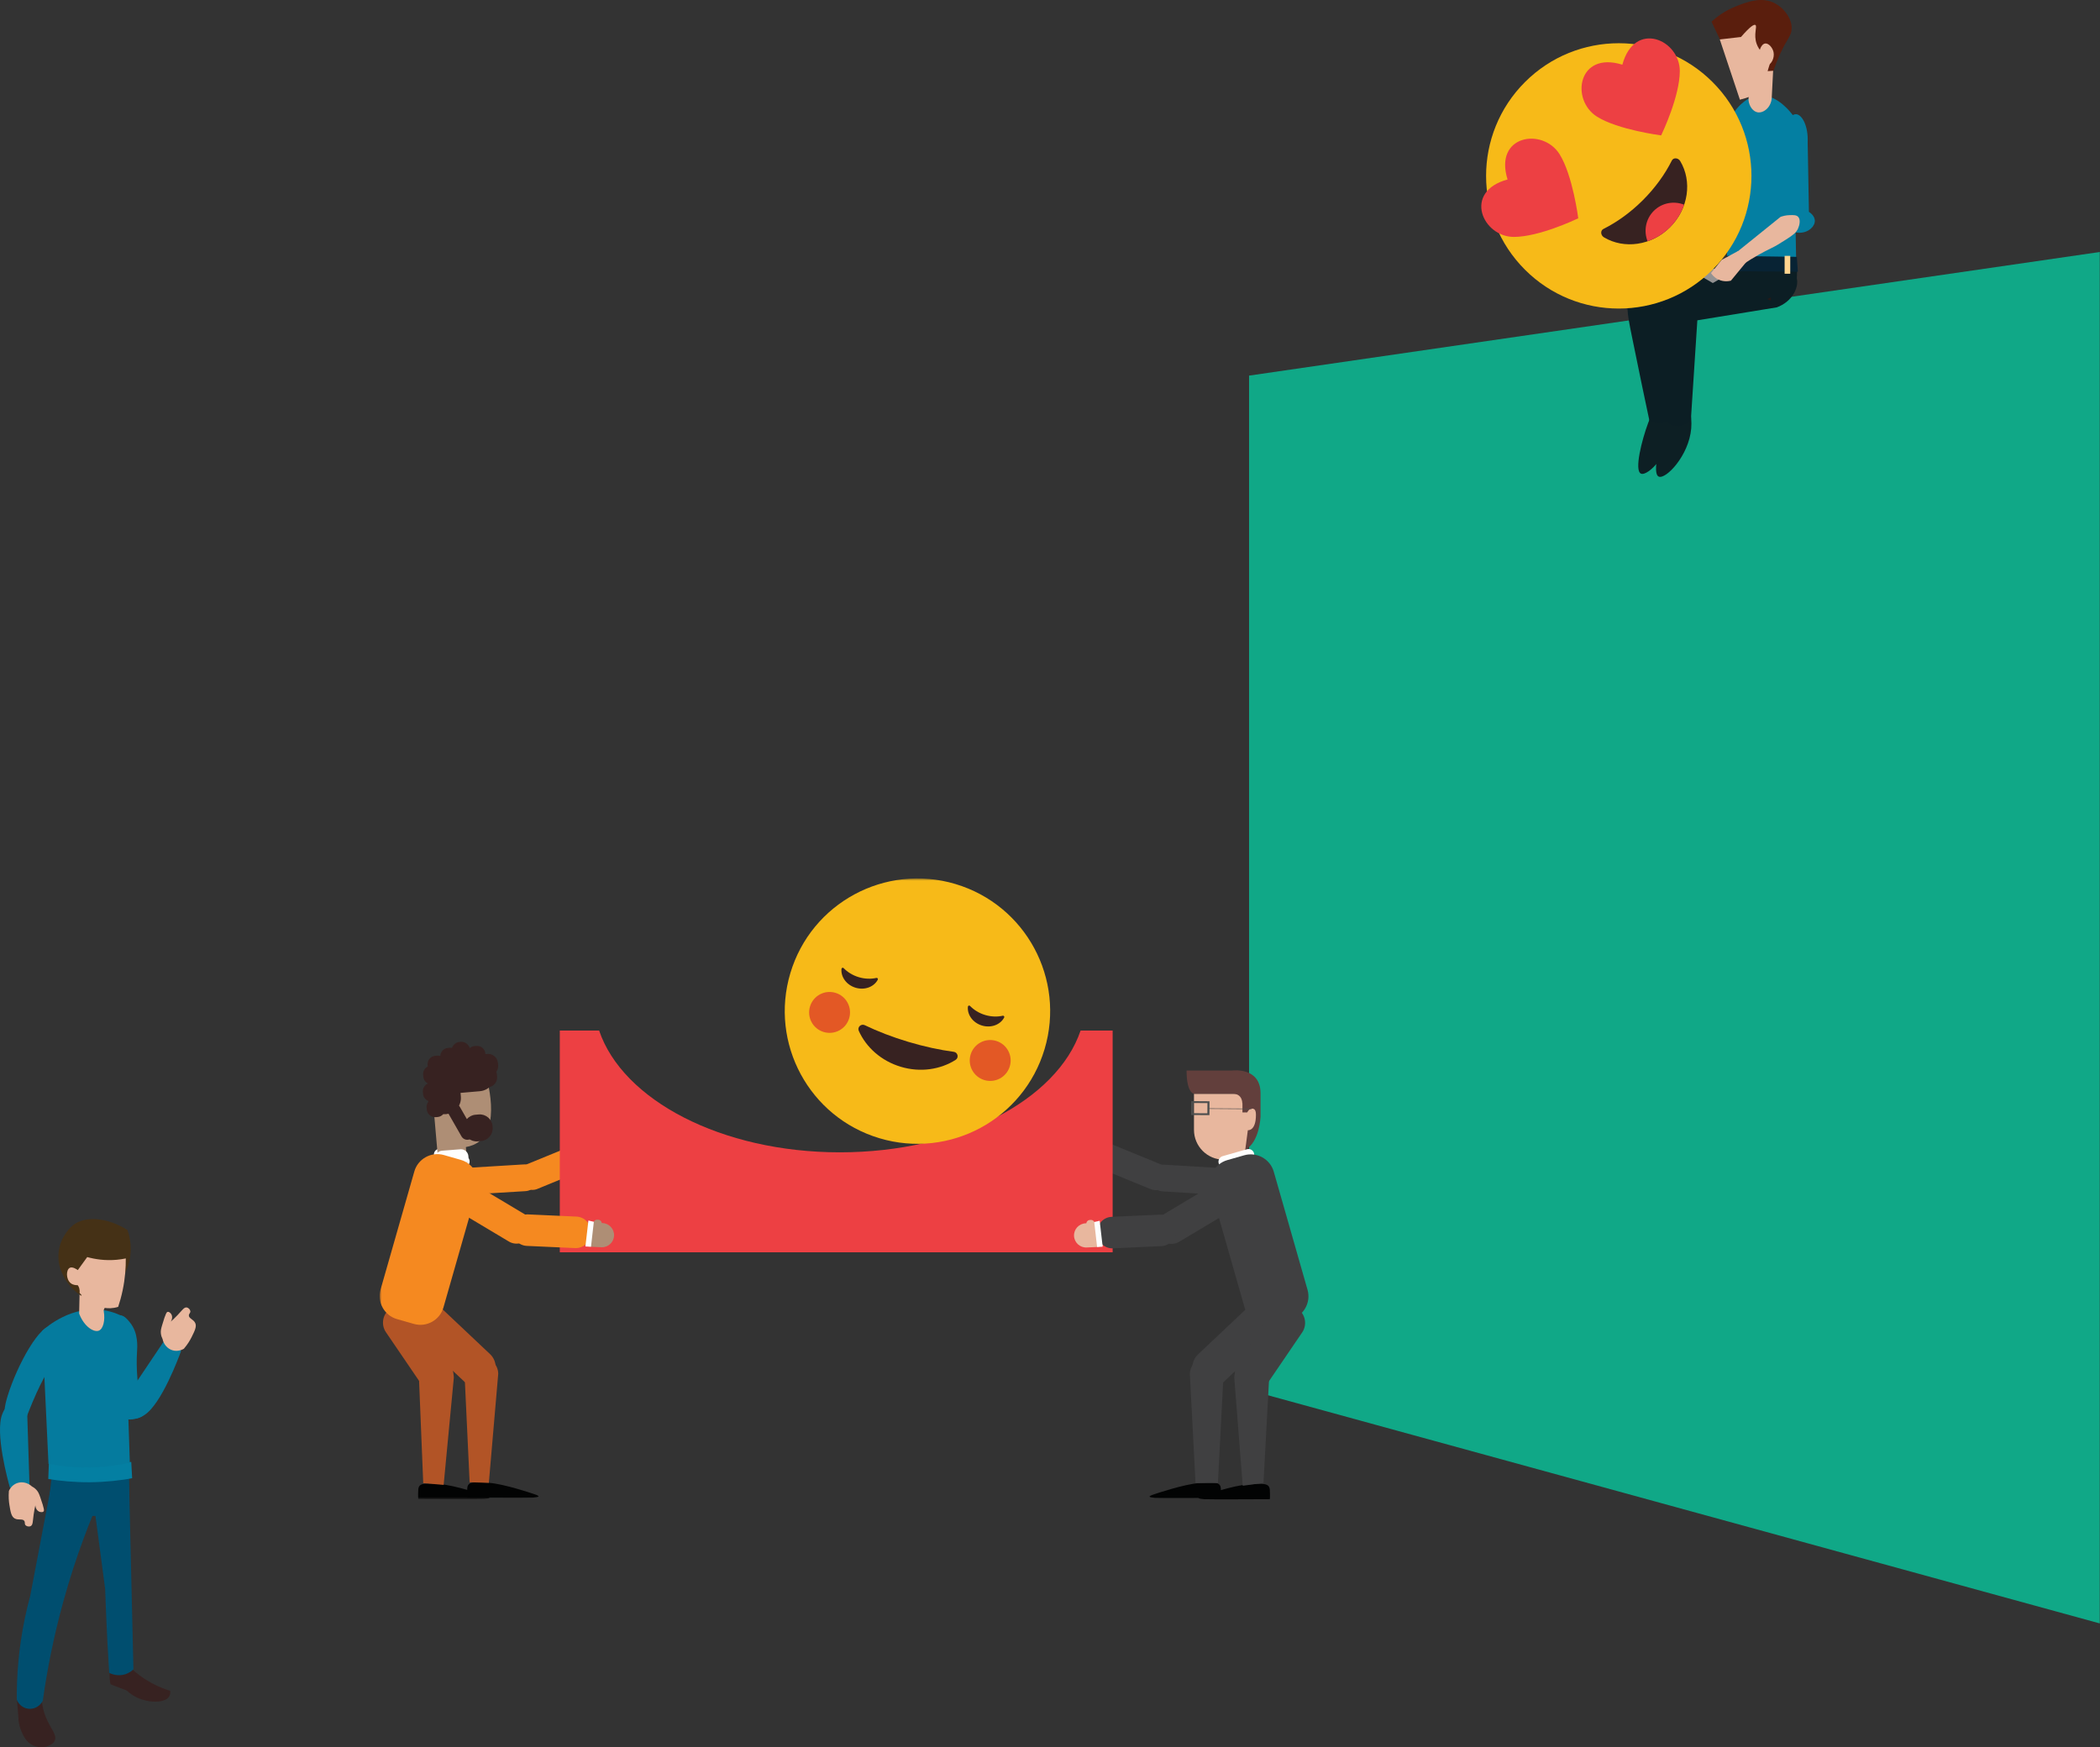 <?xml version="1.0" encoding="UTF-8" standalone="no"?>
<svg width="685px" height="570px" viewBox="0 0 685 570" version="1.1" xmlns="http://www.w3.org/2000/svg" xmlns:xlink="http://www.w3.org/1999/xlink">
    <rect x="0" y="0" width="685" height="570" fill="#333333" stroke="none"/>
    <!-- Generator: Sketch 46.2 (44496) - http://www.bohemiancoding.com/sketch -->
    <title>social</title>
    <desc>Created with Sketch.</desc>
    <defs>
        <polygon id="path-1" points="0.836 203.299 303.804 203.299 303.804 0.744 0.836 0.744"></polygon>
    </defs>
    <g id="Sample-UI" stroke="none" stroke-width="1" fill="none" fill-rule="evenodd">
        <g id="home" transform="translate(-688, -2694)">
            <g id="social" transform="translate(688, 2694)">
                <g id="men" transform="translate(407, 0)">
                    <polygon id="Fill-1" fill="#10A887" points="0.436 122.535 0.436 453.484 277.922 529.605 277.922 82.208"></polygon>
                    <polygon id="Fill-108" fill="#BCE5F6" points="153.925 9.963 154.428 10.251 153.925 10.54"></polygon>
                    <path d="M149.667,65.486 C148.089,67.452 147.767,70.12 148.844,72.302 C150.268,75.19 153.386,75.694 153.662,75.734 C156.575,76.19 158.906,74.56 159.183,72.74 C159.425,71.148 158.035,69.796 157.835,69.607 C159.169,62.156 160.503,54.705 161.837,47.254 C162.65,42.716 161.976,38.432 159.933,37.551 C159.009,37.153 158.006,37.573 157.741,37.684 C154.628,38.989 154.167,44.146 153.422,49.022 C152.795,53.127 151.705,58.733 149.667,65.486" id="Fill-109" fill="#047FA2"></path>
                    <path d="M130.62,137.962 C128.585,143.415 125.998,153.48 128.257,154.505 C130.518,155.531 138.115,147.709 138.859,138.783 C139.217,134.482 138.038,129.282 136.222,129.034 C134.063,128.739 131.535,135.511 130.62,137.962" id="Fill-110" fill="#0D1F24"></path>
                    <path d="M132.896,134.724 C132.396,135.909 130.39,140.659 131.495,141.376 C132.419,141.975 135.656,139.845 136.572,136.825 C137.37,134.195 136.357,131.064 135.347,130.96 C134.521,130.875 133.702,132.815 132.896,134.724" id="Fill-111" fill="#0D1F24"></path>
                    <path d="M136.421,138.934 C134.386,144.387 131.799,154.452 134.058,155.477 C136.32,156.503 143.916,148.681 144.66,139.755 C145.018,135.455 143.839,130.254 142.023,130.006 C139.864,129.711 137.336,136.483 136.421,138.934" id="Fill-112" fill="#0D1F24"></path>
                    <path d="M138.697,135.696 C138.197,136.88 136.191,141.632 137.297,142.348 C138.22,142.947 141.457,140.817 142.373,137.797 C143.171,135.167 142.158,132.036 141.148,131.932 C140.322,131.847 139.503,133.786 138.697,135.696" id="Fill-113" fill="#0D1F24"></path>
                    <path d="M139.036,135.835 C137.668,124.029 136.3,112.223 134.933,100.417 C144.583,99.433 154.233,98.45 163.883,97.467 C169.63,95.373 171.617,89.804 170.098,87.014 C168.815,84.655 164.545,83.394 160.21,85.036 C155.455,85.828 149.37,86.941 142.327,88.485 C129.88,91.214 126.957,92.547 125.214,95.234 C123.089,98.51 123.774,102.17 125.214,109.271 C127.702,121.539 129.718,131.115 131.045,137.347 C131.61,137.629 133.009,138.233 134.825,138.022 C137.212,137.743 138.66,136.249 139.036,135.835" id="Fill-114" fill="#0C1E24"></path>
                    <path d="M156.431,92.472 L179.02,92.472 C178.699,74.289 178.375,56.103 178.054,37.919 C177.941,37.754 177.481,37.1 176.739,36.254 C176.153,35.587 175.389,34.8 174.481,34.045 C172.405,32.312 169.574,30.751 166.383,31.149 C165.832,31.217 163.542,31.557 160.931,33.971 C160.497,34.369 160.053,34.826 159.609,35.351 C159.175,35.862 158.78,36.384 158.427,36.922 C154.134,43.391 155.181,52.034 155.874,67.337 C156.133,73.022 156.434,81.678 156.431,92.472 Z" id="Fill-115" fill="#047FA2"></path>
                    <path d="M163.346,32.666 C163.564,34.726 164.826,36.356 166.264,36.635 C168.2,37.01 170.844,35.012 170.934,31.732 C171.09,28.697 171.245,25.662 171.401,22.627 C168.854,22.275 166.308,21.924 163.761,21.573 C163.623,25.271 163.484,28.968 163.346,32.666" id="Fill-116" fill="#E8B79E"></path>
                    <path d="M137.211,96.252 C139.333,93.839 141.972,93.168 151.076,91.324 C152.626,91.01 154.141,90.707 155.624,90.414 L156.378,84.515 L179.237,87.146 L179.112,90.848 C179.787,93.797 177.663,98.412 172.554,100.273 C163.922,101.68 155.289,103.088 146.657,104.495 C145.956,115.281 145.255,126.067 144.554,136.853 C144.279,137.212 143.232,138.493 141.355,138.89 C139.039,139.379 137.277,138.139 136.995,137.933 C135.483,126.579 134.873,117.108 134.619,110.074 C134.376,103.341 134.477,99.361 137.211,96.252" id="Fill-117" fill="#0C1E24"></path>
                    <path d="M155.905,88.436 C163.752,88.507 171.598,88.579 179.445,88.651 C179.337,87.031 179.229,85.412 179.121,83.793 C171.49,83.684 163.86,83.576 156.229,83.469 C156.121,85.124 156.013,86.779 155.905,88.436" id="Fill-118" fill="#082334"></path>
                    <polygon id="Fill-119" fill="#FED590" points="175.126 89.299 176.962 89.299 176.962 83.468 175.126 83.468"></polygon>
                    <path d="M171.492,23.083 C167.408,23.347 163.325,23.612 159.241,23.876 C156.587,18.274 153.933,12.673 151.28,7.072 C152.839,5.638 155.469,3.558 159.202,2.083 C162.746,0.682 167.727,-1.294 172.157,1.173 C174.979,2.745 177.563,6.089 177.421,9.423 C177.324,11.707 176.008,12.533 173.736,17.411 C172.631,19.783 171.915,21.794 171.492,23.083" id="Fill-120" fill="#5A1E0D"></path>
                    <path d="M168.947,27.193 C168.377,28.942 166.478,31.055 160.54,32.526 C158.353,25.973 156.166,19.42 153.98,12.867 C156.284,12.6 158.588,12.334 160.893,12.067 C164.028,8.456 165.165,7.897 165.59,8.153 C166.305,8.583 164.876,11.228 166.021,14.359 C166.421,15.45 167.005,16.25 167.435,16.755 C169.343,17.027 170.248,17.649 170.59,18.397 C171.035,19.369 170.408,20.291 169.781,22.513 C169.02,25.206 169.339,25.99 168.947,27.193" id="Fill-121" fill="#E8B79E"></path>
                    <path d="M171.516,17.009 C171.906,18.873 170.784,21.149 169.44,21.247 C168.402,21.323 167.444,20.084 167.08,19.102 C166.339,17.107 167.387,14.386 168.769,14.191 C169.887,14.033 171.206,15.527 171.516,17.009" id="Fill-122" fill="#E8B79E"></path>
                    <path d="M174.242,66.654 C173.075,68.888 173.275,71.57 174.755,73.501 C176.712,76.058 179.868,75.948 180.147,75.933 C183.094,75.817 185.064,73.766 184.982,71.927 C184.911,70.317 183.286,69.261 183.053,69.114 C182.917,61.545 182.782,53.977 182.648,46.41 C182.875,41.004 180.78,37.386 178.899,37.26 C177.305,37.154 175.439,39.528 174.345,42.681 C174.31,50.672 174.276,58.663 174.242,66.654" id="Fill-123" fill="#047FA2"></path>
                    <polygon id="Fill-124" fill="#241918" points="170.634 97.01 170.634 98.102 169.435 97.556"></polygon>
                    <polygon id="Fill-125" fill="#939292" points="145.343 88.668 151.701 92.339 155.94 89.892 149.582 86.221"></polygon>
                    <polygon id="Fill-126" fill="#241918" points="120.243 68.172 119.238 68.646 120.177 68.955"></polygon>
                    <path d="M161.089,86.549 C165.196,83.794 168.448,82.071 170.712,80.99 C172.321,80.222 173.437,79.512 175.669,78.091 C177.991,76.613 178.922,75.842 179.495,74.584 C179.976,73.531 180.434,71.637 179.522,70.713 C178.939,70.124 178.015,70.148 176.773,70.181 C175.487,70.215 174.454,70.511 173.785,70.756 C168.779,74.793 163.772,78.83 158.766,82.866 C159.54,84.094 160.315,85.321 161.089,86.549" id="Fill-127" fill="#E8B79E"></path>
                    <path d="M151.104,89.087 C151.424,89.571 152.14,90.507 153.408,91.14 C155.301,92.085 157.101,91.692 157.607,91.563 C159.257,89.557 160.908,87.552 162.558,85.546 C161.691,84.325 160.824,83.104 159.957,81.883 C158.173,82.846 156.389,83.81 154.606,84.773 C153.439,86.211 152.271,87.649 151.104,89.087" id="Fill-128" fill="#E8B79E"></path>
                    <path d="M144.177,89.451 C146.757,85.232 148.992,82.308 150.597,80.38 C151.738,79.01 152.455,77.898 153.889,75.674 C155.381,73.361 155.904,72.272 155.9,70.89 C155.896,69.732 155.521,67.82 154.306,67.362 C153.531,67.07 152.701,67.478 151.586,68.027 C150.433,68.595 149.618,69.295 149.112,69.798 C146.251,75.557 143.389,81.317 140.527,87.076 C141.744,87.868 142.96,88.659 144.177,89.451" id="Fill-129" fill="#E8B79E"></path>
                    <path d="M151.629,26.779 C168.53,43.68 168.53,71.081 151.628,87.983 C134.726,104.884 107.326,104.884 90.425,87.983 C73.523,71.081 73.523,43.681 90.424,26.779 C107.326,9.878 134.727,9.877 151.629,26.779" id="Fill-131" fill="#F7BA18"></path>
                    <path d="M122.196,21.107 C107.689,16.583 105.201,32.566 113.93,38.06 C120.794,42.371 134.856,44.168 134.856,44.168 C135.429,42.973 140.891,31.344 140.937,23.238 C140.994,12.925 126.177,6.438 122.196,21.107" id="Fill-132" fill="#ED4043"></path>
                    <path d="M84.752,58.551 C80.23,44.042 96.212,41.554 101.705,50.285 C106.018,57.147 107.813,71.21 107.813,71.21 C106.619,71.783 94.99,77.246 86.884,77.29 C76.571,77.348 70.084,62.53 84.752,58.551" id="Fill-133" fill="#ED4043"></path>
                    <path d="M116.001,74.703 C114.983,75.215 115.093,76.765 116.201,77.428 C122.743,81.339 131.701,80.172 137.76,74.114 C143.82,68.053 144.986,59.096 141.075,52.556 C140.411,51.446 138.861,51.337 138.349,52.356 C136.103,56.83 132.935,61.252 128.917,65.271 C124.9,69.289 120.477,72.456 116.001,74.703" id="Fill-134" fill="#372221"></path>
                    <path d="M132.445,68.799 C129.78,71.464 129.111,75.376 130.422,78.704 C133.075,77.796 135.604,76.269 137.759,74.113 C139.917,71.955 141.443,69.428 142.35,66.777 C139.022,65.465 135.112,66.132 132.445,68.799" id="Fill-135" fill="#ED4043"></path>
                </g>
                <g id="couple-team" transform="translate(123, 285)">
                    <g id="Group-142" transform="translate(0, 0.825)">
                        <path d="M287.247,80.806 C287.247,86.183 281.577,92.495 276.2,92.495 C270.823,92.495 266.465,88.137 266.465,82.76 L266.465,71.002 L287.35,71.002 L287.247,80.806 Z" id="Fill-35" fill="#E8B79E"></path>
                        <path d="M288.179,70.864 L288.179,78.476 C288.179,78.476 287.851,86.83 283.19,89.264 L284.036,82.877 C284.036,82.877 286.677,83.24 286.677,77.854 C286.677,75.887 285.893,75.835 285.279,75.835 C284.451,75.835 283.829,77.078 283.829,77.078 L282.276,77.078 L282.276,74.074 L282.281,74.053 L282.224,74.074 C282.224,74.074 282.328,70.993 279.143,70.993 L266.465,70.993 C266.465,70.993 264.048,70.864 264.048,63.407 L278.962,63.407 C278.962,63.407 288.179,62.164 288.179,70.864" id="Fill-37" fill="#623F3C"></path>
                        <path d="M18.599,90.3 L18.599,90.3 C18.883,89.306 19.93,88.724 20.924,89.009 L28.826,91.268 C29.82,91.552 30.401,92.598 30.117,93.593 C29.833,94.587 28.786,95.168 27.792,94.884 L19.89,92.625 C18.896,92.341 18.315,91.294 18.599,90.3" id="Fill-39" fill="#FEFEFE"></path>
                        <path d="M31.781,55.438 L32.371,55.387 C33.871,55.256 35.205,56.376 35.335,57.876 L35.35,58.045 L35.93,57.994 C37.695,57.841 39.265,59.159 39.419,60.924 L39.486,61.693 C39.554,62.476 39.32,63.212 38.898,63.812 C38.991,64.067 39.063,64.333 39.088,64.616 L39.155,65.384 C39.308,67.149 37.99,68.719 36.225,68.873 L35.53,68.933 C33.765,69.087 32.196,67.769 32.042,66.003 L31.975,65.235 C31.907,64.452 32.14,63.716 32.562,63.116 C32.47,62.86 32.397,62.595 32.373,62.312 L32.306,61.544 C30.809,61.671 29.479,60.552 29.348,59.055 L29.292,58.402 C29.161,56.902 30.281,55.569 31.781,55.438" id="Fill-41" fill="#372221"></path>
                        <path d="M35.054,63.5 C35.054,63.5 40.757,80.226 33.512,86.383 C32.212,87.487 30.611,88.088 28.962,88.379 L29.401,93.424 L20.058,94.237 L19.48,87.604 L18.725,78.93 L17.504,64.899 L35.054,63.5 Z" id="Fill-43" fill="#AE8E75"></path>
                        <path d="M29.8,91.561 L29.782,91.33 C29.679,90.001 28.507,88.997 27.178,89.101 L21.203,89.564 C19.873,89.667 18.87,90.839 18.973,92.169 L18.991,92.4 C19.094,93.729 20.266,94.732 21.595,94.629 L27.571,94.165 C28.9,94.062 29.903,92.89 29.8,91.561" id="Fill-45" fill="#FEFEFE"></path>
                        <path d="M22.66,71.103 L33.542,70.156 C36.557,69.893 38.809,67.212 38.547,64.196 L38.501,63.672 C38.239,60.657 35.557,58.405 32.542,58.667 L21.66,59.614 C18.645,59.877 16.392,62.559 16.655,65.574 L16.701,66.098 C16.963,69.113 19.645,71.365 22.66,71.103" id="Fill-47" fill="#372221"></path>
                        <path d="M30.499,85.719 L30.499,85.719 C31.531,85.127 31.892,83.799 31.301,82.766 L26.994,75.251 C26.403,74.218 25.074,73.857 24.042,74.449 C23.009,75.041 22.649,76.369 23.24,77.402 L27.546,84.917 C28.138,85.95 29.467,86.311 30.499,85.719" id="Fill-49" fill="#372221"></path>
                        <path d="M32.813,86.518 L33.913,86.422 C36.192,86.224 37.894,84.197 37.696,81.918 L37.661,81.522 C37.463,79.243 35.436,77.541 33.157,77.74 L32.057,77.835 C29.778,78.034 28.076,80.06 28.275,82.339 L28.309,82.736 C28.508,85.014 30.534,86.716 32.813,86.518" id="Fill-51" fill="#372221"></path>
                        <path d="M27.461,60.176 L27.737,60.152 C29.323,60.014 30.508,58.603 30.37,57.017 L30.34,56.678 C30.202,55.092 28.791,53.908 27.205,54.046 L26.929,54.07 C25.343,54.208 24.158,55.618 24.296,57.205 L24.326,57.543 C24.464,59.129 25.875,60.314 27.461,60.176" id="Fill-53" fill="#372221"></path>
                        <path d="M16.622,67.644 C15.785,67.236 15.17,66.42 15.083,65.43 L15.027,64.777 C14.927,63.634 15.556,62.591 16.524,62.1 L16.478,61.574 C16.348,60.074 17.468,58.741 18.968,58.61 L19.558,58.559 C19.927,58.527 20.285,58.572 20.618,58.678 C20.661,57.315 21.712,56.156 23.103,56.035 L23.693,55.984 C25.193,55.853 26.527,56.974 26.657,58.473 L26.714,59.126 C26.844,60.626 25.724,61.96 24.224,62.09 L23.634,62.142 C23.266,62.174 22.908,62.129 22.574,62.023 C22.542,63.036 21.957,63.933 21.081,64.377 L21.112,64.724 C21.146,64.721 21.178,64.713 21.212,64.71 L21.397,64.694 C24.293,64.442 26.868,66.605 27.12,69.501 L27.33,71.911 C27.582,74.807 25.419,77.382 22.523,77.634 L22.339,77.65 C22.079,77.673 21.823,77.669 21.57,77.655 C21.121,78.162 20.489,78.511 19.764,78.574 L19.174,78.625 C17.675,78.756 16.341,77.636 16.21,76.136 L16.153,75.483 C16.091,74.766 16.32,74.091 16.734,73.563 C16.717,73.486 16.697,73.409 16.683,73.33 C15.77,72.95 15.086,72.099 14.994,71.05 L14.937,70.397 C14.832,69.184 15.551,68.091 16.622,67.644" id="Fill-55" fill="#372221"></path>
                        <path d="M23.887,99.874 L23.887,99.874 C23.741,97.477 25.584,95.396 27.981,95.25 L47.871,94.041 C50.269,93.895 52.349,95.738 52.495,98.135 L52.495,98.135 C52.641,100.533 50.798,102.614 48.401,102.759 L28.511,103.968 C26.114,104.114 24.033,102.272 23.887,99.874" id="Fill-57" fill="#F58920"></path>
                        <path d="M46.592,99.648 L46.592,99.648 C45.681,97.425 46.755,94.862 48.977,93.951 L67.416,86.397 C69.639,85.486 72.203,86.56 73.113,88.782 C74.024,91.005 72.95,93.568 70.728,94.479 L52.289,102.033 C50.066,102.944 47.503,101.871 46.592,99.648" id="Fill-59" fill="#F58920"></path>
                        <path d="M280.753,99.953 L280.753,99.953 C280.899,97.555 279.056,95.475 276.659,95.329 L256.769,94.12 C254.371,93.974 252.291,95.817 252.145,98.214 C251.999,100.612 253.842,102.693 256.239,102.838 L276.129,104.047 C278.527,104.193 280.607,102.35 280.753,99.953" id="Fill-61" fill="#404041"></path>
                        <path d="M258.049,99.728 L258.049,99.728 C258.96,97.504 257.886,94.942 255.664,94.031 L237.225,86.477 C235.002,85.566 232.438,86.638 231.528,88.862 C230.617,91.085 231.691,93.647 233.913,94.558 L252.352,102.112 C254.575,103.023 257.138,101.951 258.049,99.728" id="Fill-63" fill="#404041"></path>
                        <path d="M232.955,92.784 L232.148,92.892 C230.095,93.166 228.191,91.71 227.917,89.657 L227.869,89.3 C227.596,87.247 229.051,85.343 231.104,85.069 L231.911,84.961 C233.964,84.687 235.868,86.143 236.142,88.196 L236.19,88.553 C236.464,90.606 235.008,92.51 232.955,92.784" id="Fill-65" fill="#FBBC81"></path>
                        <path d="M232.178,86.492 L231.86,86.534 C231.2,86.622 230.595,86.159 230.507,85.5 C230.419,84.84 230.882,84.235 231.541,84.147 L231.859,84.104 C232.519,84.016 233.125,84.479 233.213,85.139 C233.301,85.798 232.837,86.404 232.178,86.492" id="Fill-67" fill="#FBBC81"></path>
                        <path d="M253.764,201.551 C253.764,201.551 263.335,198.3 268.182,197.996 C273.03,197.693 275.093,197.488 275.22,199.774 C275.347,202.059 275.22,202.821 275.22,202.821 C275.22,202.821 254.75,202.924 253.764,202.821 C251.796,202.614 250.981,202.443 253.764,201.551" id="Fill-69" fill="#020303"></path>
                        <path d="M286.042,90.379 L286.042,90.379 C285.758,89.384 284.711,88.803 283.717,89.088 L275.815,91.347 C274.821,91.631 274.24,92.677 274.524,93.672 C274.808,94.666 275.855,95.247 276.849,94.963 L284.751,92.704 C285.745,92.42 286.326,91.373 286.042,90.379" id="Fill-71" fill="#FEFEFE"></path>
                        <path d="M266.966,197.989 L265.123,162.448 C265.123,159.478 267.553,157.048 270.524,157.048 L270.714,157.048 C273.683,157.048 276.113,159.478 276.113,162.448 L274.272,197.989" id="Fill-73" fill="#404041"></path>
                        <path d="M269.748,201.984 C269.748,201.984 279.318,198.733 284.166,198.429 C289.014,198.126 291.077,197.921 291.204,200.207 C291.33,202.492 291.204,203.254 291.204,203.254 C291.204,203.254 270.733,203.357 269.748,203.254 C267.779,203.047 266.964,202.876 269.748,201.984" id="Fill-75" fill="#020303"></path>
                        <path d="M282.369,198.867 L279.606,163.704 C279.606,160.63 282.122,158.115 285.196,158.115 L285.392,158.115 C288.466,158.115 290.981,160.63 290.981,163.704 L289.139,197.946" id="Fill-77" fill="#404041"></path>
                        <path d="M267.934,164.706 L267.549,164.298 C265.336,161.954 265.443,158.224 267.788,156.011 L287.788,137.129 C290.132,134.916 293.861,135.023 296.075,137.367 L296.46,137.775 C298.674,140.12 298.566,143.849 296.222,146.063 L276.221,164.944 C273.877,167.158 270.147,167.051 267.934,164.706" id="Fill-79" fill="#404041"></path>
                        <path d="M282.688,166.983 L282.249,166.685 C279.726,164.965 279.068,161.495 280.787,158.972 L292.142,142.305 C293.861,139.782 297.331,139.125 299.854,140.844 L300.293,141.143 C302.816,142.862 303.474,146.333 301.755,148.856 L290.4,165.522 C288.682,168.044 285.211,168.702 282.688,166.983" id="Fill-81" fill="#404041"></path>
                        <path d="M298.151,144.577 L292.637,146.153 C288.514,147.332 284.176,144.923 282.997,140.799 L271.984,102.275 C270.806,98.152 273.215,93.814 277.338,92.635 L282.852,91.059 C286.975,89.88 291.313,92.289 292.492,96.413 L303.505,134.937 C304.684,139.06 302.274,143.398 298.151,144.577" id="Fill-83" fill="#404041"></path>
                        <path d="M270.854,74.035 L266.238,74.004 L266.216,77.331 L270.832,77.362 L270.854,74.035 Z M265.57,73.4 L271.53,73.44 L271.5,77.966 L265.54,77.927 L265.57,73.4 Z" id="Fill-85" fill="#4D4E4E"></path>
                        <polygon id="Fill-87" fill="#4D4E4E" points="271.041 75.912 285.278 76.007 285.279 75.836 271.042 75.741"></polygon>
                        <mask id="mask-2" fill="white">
                            <use xlink:href="#path-1"></use>
                        </mask>
                        <g id="Clip-90"></g>
                        <path d="M72.435,50.377 L59.598,50.377 L59.598,122.714 L239.935,122.714 L239.935,50.377 L229.475,50.377 C221.811,73.064 189.568,90.094 150.955,90.094 C112.343,90.094 80.099,73.064 72.435,50.377 Z" id="Combined-Shape" fill="#ED4043" mask="url(#mask-2)"></path>
                        <path d="M234.861,120.983 L231.457,121.137 C229.289,121.236 227.435,119.542 227.336,117.374 C227.238,115.206 228.931,113.352 231.1,113.253 L234.504,113.099 C236.672,113.001 238.526,114.694 238.624,116.862 C238.723,119.03 237.029,120.885 234.861,120.983" id="Fill-91" fill="#E8B79E" mask="url(#mask-2)"></path>
                        <path d="M232.929,114.557 L232.608,114.572 C231.944,114.602 231.381,114.087 231.351,113.423 C231.32,112.758 231.835,112.195 232.499,112.165 L232.82,112.151 C233.484,112.12 234.048,112.635 234.078,113.299 C234.108,113.964 233.594,114.527 232.929,114.557" id="Fill-92" fill="#E8B79E" mask="url(#mask-2)"></path>
                        <path d="M254.922,117.578 L254.68,117.175 C253.297,114.858 254.06,111.83 256.377,110.446 L281.627,95.358 C283.945,93.973 286.973,94.736 288.358,97.053 L288.599,97.456 C289.983,99.773 289.219,102.801 286.902,104.185 L261.651,119.273 C259.334,120.658 256.305,119.895 254.922,117.578" id="Fill-93" fill="#404041" mask="url(#mask-2)"></path>
                        <path d="M234.933,116.735 L234.912,116.266 C234.79,113.57 236.895,111.264 239.592,111.142 L255.337,110.428 C258.033,110.306 260.339,112.412 260.461,115.108 L260.482,115.577 C260.605,118.273 258.499,120.579 255.803,120.701 L240.057,121.415 C237.361,121.537 235.055,119.431 234.933,116.735" id="Fill-94" fill="#404041" mask="url(#mask-2)"></path>
                        <polygon id="Fill-95" fill="#FEFEFE" mask="url(#mask-2)" points="236.684 120.881 234.861 120.983 233.934 112.834 235.706 112.426"></polygon>
                        <path d="M50.877,201.472 C50.877,201.472 41.306,198.221 36.459,197.917 C31.611,197.614 29.548,197.409 29.421,199.695 C29.294,201.98 29.421,202.742 29.421,202.742 C29.421,202.742 49.891,202.845 50.877,202.742 C52.845,202.535 53.66,202.364 50.877,201.472" id="Fill-96" fill="#020303" mask="url(#mask-2)"></path>
                        <path d="M36.458,197.917 L39.516,162.369 C39.516,159.399 37.086,156.969 34.116,156.969 L33.927,156.969 C30.957,156.969 28.526,159.399 28.526,162.369 L30.189,197.734" id="Fill-97" fill="#B25426" mask="url(#mask-2)"></path>
                        <path d="M34.893,201.905 C34.893,201.905 25.322,198.654 20.475,198.35 C15.627,198.047 13.564,197.842 13.437,200.128 C13.31,202.413 13.437,203.175 13.437,203.175 C13.437,203.175 33.907,203.278 34.893,203.175 C36.861,202.968 37.676,202.797 34.893,201.905" id="Fill-98" fill="#020303" mask="url(#mask-2)"></path>
                        <path d="M21.715,198.583 L25.034,163.625 C25.034,160.551 22.519,158.036 19.445,158.036 L19.249,158.036 C16.175,158.036 13.66,160.551 13.66,163.625 L15.055,198.026" id="Fill-99" fill="#B25426" mask="url(#mask-2)"></path>
                        <path d="M36.706,164.627 L37.091,164.219 C39.305,161.875 39.197,158.145 36.853,155.932 L16.852,137.05 C14.508,134.836 10.778,134.944 8.565,137.288 L8.18,137.696 C5.967,140.041 6.074,143.77 8.419,145.984 L28.419,164.865 C30.763,167.079 34.492,166.972 36.706,164.627" id="Fill-100" fill="#B25426" mask="url(#mask-2)"></path>
                        <path d="M21.953,166.904 L22.392,166.605 C24.915,164.886 25.572,161.416 23.854,158.893 L12.499,142.226 C10.78,139.703 7.309,139.045 4.787,140.764 L4.348,141.063 C1.825,142.782 1.167,146.252 2.886,148.775 L14.24,165.442 C15.959,167.965 19.43,168.623 21.953,166.904" id="Fill-101" fill="#B25426" mask="url(#mask-2)"></path>
                        <path d="M6.489,144.498 L12.004,146.074 C16.127,147.253 20.465,144.844 21.643,140.721 L32.657,102.196 C33.836,98.073 31.425,93.735 27.302,92.556 L21.788,90.98 C17.666,89.801 13.328,92.21 12.149,96.334 L1.135,134.858 C-0.043,138.981 2.366,143.319 6.489,144.498" id="Fill-102" fill="#F58920" mask="url(#mask-2)"></path>
                        <path d="M69.78,120.904 L73.184,121.058 C75.352,121.157 77.206,119.463 77.305,117.295 C77.403,115.127 75.71,113.272 73.541,113.174 L70.137,113.02 C67.969,112.922 66.115,114.615 66.017,116.783 L66.017,116.783 C65.918,118.951 67.612,120.806 69.78,120.904" id="Fill-103" fill="#AE8E75" mask="url(#mask-2)"></path>
                        <path d="M71.711,114.478 L72.032,114.493 C72.696,114.523 73.259,114.008 73.289,113.344 C73.32,112.679 72.805,112.116 72.141,112.086 L71.82,112.072 C71.156,112.041 70.592,112.556 70.562,113.22 C70.532,113.885 71.046,114.448 71.711,114.478" id="Fill-104" fill="#AE8E75" mask="url(#mask-2)"></path>
                        <path d="M49.719,117.499 L49.96,117.096 C51.344,114.779 50.581,111.751 48.264,110.367 L23.013,95.279 C20.696,93.894 17.667,94.657 16.283,96.974 L16.042,97.377 C14.658,99.694 15.421,102.722 17.738,104.107 L42.99,119.195 C45.307,120.579 48.335,119.816 49.719,117.499" id="Fill-105" fill="#F58920" mask="url(#mask-2)"></path>
                        <path d="M69.707,116.656 L69.728,116.186 C69.85,113.49 67.746,111.184 65.049,111.062 L49.303,110.349 C46.608,110.227 44.301,112.332 44.179,115.028 L44.158,115.498 C44.035,118.194 46.142,120.499 48.837,120.621 L64.584,121.335 C67.279,121.457 69.585,119.352 69.707,116.656" id="Fill-106" fill="#F58920" mask="url(#mask-2)"></path>
                        <polygon id="Fill-107" fill="#FEFEFE" mask="url(#mask-2)" points="67.956 120.802 69.779 120.904 70.706 112.755 68.933 112.347"></polygon>
                        <path d="M163.86,85.495 C140.96,78.642 127.953,54.526 134.806,31.627 C141.658,8.728 165.775,-4.281 188.675,2.572 C211.574,9.424 224.581,33.542 217.728,56.442 C210.875,79.341 186.759,92.347 163.86,85.495 Z" id="Fill-136" fill="#F7BA18" mask="url(#mask-2)"></path>
                        <path d="M159.087,48.62 C157.888,48.037 156.58,49.254 157.127,50.471 C159.531,55.826 164.416,60.27 170.835,62.191 C177.25,64.11 183.776,63.082 188.724,59.926 C189.849,59.21 189.429,57.476 188.106,57.304 C183.539,56.697 178.492,55.615 173.27,54.053 C168.047,52.49 163.233,50.62 159.087,48.62" id="Fill-137" fill="#372221" mask="url(#mask-2)"></path>
                        <path d="M193.407,42.329 C193.17,42.081 192.746,42.247 192.714,42.586 C192.463,45.222 194.354,47.85 197.32,48.737 C200.287,49.625 203.31,48.468 204.548,46.127 C204.709,45.827 204.448,45.456 204.113,45.533 C202.331,45.934 200.337,45.888 198.351,45.293 C196.366,44.699 194.676,43.643 193.407,42.329" id="Fill-138" fill="#372221" mask="url(#mask-2)"></path>
                        <path d="M152.177,29.991 C151.94,29.743 151.517,29.909 151.482,30.248 C151.233,32.884 153.125,35.512 156.091,36.4 C159.058,37.287 162.079,36.13 163.321,33.79 C163.478,33.489 163.216,33.118 162.881,33.194 C161.099,33.595 159.107,33.55 157.123,32.956 C155.137,32.362 153.446,31.305 152.177,29.991" id="Fill-139" fill="#372221" mask="url(#mask-2)"></path>
                        <path d="M206.386,62.047 C205.33,65.577 201.611,67.58 198.082,66.524 C194.55,65.467 192.545,61.751 193.601,58.221 C194.658,54.69 198.376,52.683 201.908,53.74 C205.437,54.796 207.443,58.516 206.386,62.047" id="Fill-140" fill="#E35825" mask="url(#mask-2)"></path>
                        <path d="M153.991,46.368 C152.935,49.898 149.217,51.901 145.686,50.845 C142.155,49.788 140.151,46.072 141.207,42.542 C142.264,39.012 145.981,37.004 149.512,38.06 C153.043,39.117 155.048,42.837 153.991,46.368" id="Fill-141" fill="#E35825" mask="url(#mask-2)"></path>
                    </g>
                </g>
                <g id="men-blue" transform="translate(0, 397)">
                    <path d="M46.652,64.835 C45.68,65.377 42.888,66.772 40.487,65.668 C38.157,64.596 37.405,61.724 36.888,58.895 C35.034,48.744 35.046,32.744 39.012,32.114 C40.37,31.899 41.723,33.597 42.448,34.506 C45.174,37.926 44.802,42.356 44.692,44.164 C44.411,48.772 44.657,55.351 46.652,64.835 Z" id="Fill-2" fill="#057B9E"></path>
                    <path d="M59.02,43.849 C58.323,45.767 52.664,61.117 47.061,64.656 C46.323,65.121 44.795,66.085 43.016,65.73 C40.601,65.246 39.356,62.658 39.062,62.005 C43.945,54.73 48.827,47.455 53.71,40.179 C53.947,40.09 55.439,39.553 56.946,40.35 C58.206,41.017 58.998,42.364 59.02,43.849" id="Fill-4" fill="#057B9E"></path>
                    <path d="M63.678,34.597 C64.215,35.752 63.551,37.087 62.509,39.185 C62.033,40.144 61.246,41.516 59.98,42.998 C59.691,43.17 58.165,44.038 56.333,43.52 C54.672,43.048 53.401,41.621 53.028,39.834 C52.813,39.408 52.546,38.755 52.469,37.928 C52.389,37.075 52.549,36.456 52.876,35.336 C54.064,31.255 54.41,31.005 54.705,30.963 C55.275,30.884 55.765,31.566 55.824,31.649 C56.29,32.315 56.247,33.297 55.697,34.154 C56.243,33.678 57.042,32.949 57.946,31.992 C59.505,30.346 60.043,29.436 60.856,29.526 C61.447,29.593 62.012,30.169 62.089,30.721 C62.173,31.317 61.638,31.52 61.606,32.106 C61.551,33.123 63.109,33.373 63.678,34.597" id="Fill-6" fill="#E8B79E"></path>
                    <path d="M55.228,156.35 C53.91,158.7 48.615,158.533 44.985,156.935 C43.317,156.201 42.131,155.222 41.4,154.521 C39.62,153.838 37.839,153.155 36.059,152.472 C35.925,151.902 35.814,151.239 35.766,150.497 C35.676,149.086 35.85,147.882 36.059,146.985 C38.156,146.936 40.254,146.887 42.351,146.839 C43.563,148.008 45.065,149.278 46.887,150.497 C50.085,152.635 53.149,153.865 55.521,154.594 C55.614,155.435 55.431,155.988 55.228,156.35" id="Fill-8" fill="#372221"></path>
                    <path d="M17.841,170.909 C17.459,171.729 16.662,172.123 16.012,172.445 C13.646,173.617 11.214,172.588 10.89,172.445 C8.518,171.398 7.566,169.161 6.94,167.69 C6.132,165.793 5.992,164.075 5.988,163.007 C5.818,160.983 5.647,158.959 5.476,156.935 C8.159,156.739 10.842,156.544 13.524,156.349 C13.674,159.749 14.499,162.245 15.28,163.958 C16.703,167.078 18.676,169.118 17.841,170.909" id="Fill-10" fill="#372221"></path>
                    <path d="M13.963,157.813 C13.077,159.602 11.194,160.653 9.28,160.447 C7.594,160.265 6.13,159.134 5.476,157.52 C5.421,149.606 6.085,140.607 8.11,130.888 C8.638,128.351 9.229,125.912 9.866,123.572 C12.109,111.768 14.353,99.964 16.597,88.16 L34.156,88.16 C29.429,98.597 24.644,111.035 20.694,125.328 C17.437,137.112 15.328,148.057 13.963,157.813" id="Fill-12" fill="#004E6F"></path>
                    <path d="M43.522,147.57 C43.035,148.046 42.163,148.765 40.888,149.18 C38.359,150.001 36.164,149.007 35.62,148.741 C35.359,144.698 35.169,141.268 35.035,138.644 C34.755,133.224 34.581,128.766 34.45,125.328 C34.386,123.695 34.337,122.333 34.303,121.377 C32.84,110.354 31.377,99.33 29.913,88.307 C33.962,87.234 38.01,86.161 42.059,85.087 C42.545,105.915 43.033,126.742 43.522,147.57" id="Fill-14" fill="#004E6F"></path>
                    <path d="M42.205,95.623 C39.315,96.492 35.541,97.32 31.084,97.525 C24.625,97.823 19.302,96.696 15.719,95.623 C15.879,93.812 16.056,91.975 16.256,90.111 C16.424,88.529 16.604,86.968 16.793,85.429 C20.814,86.03 25.64,86.436 31.084,86.258 C35.142,86.125 38.809,85.691 42.01,85.136 C42.075,88.632 42.139,92.127 42.205,95.623" id="Fill-16" fill="#004E6F"></path>
                    <path d="M43.106,85.234 C39.626,85.933 34.272,86.511 29.328,86.551 C24.478,86.59 19.19,86.101 15.744,85.478 C15.809,83.787 15.874,82.096 15.939,80.405 C19.45,80.89 24.639,81.221 29.279,81.137 C34.017,81.05 39.27,80.549 42.813,79.917 C42.911,81.69 43.008,83.462 43.106,85.234" id="Fill-18" fill="#047FA2"></path>
                    <path d="M42.351,80.161 C38.853,80.945 34.461,81.626 29.376,81.722 C24.051,81.823 19.448,81.254 15.817,80.551 C15.134,66.081 14.451,51.611 13.768,37.14 C15.339,35.739 23.426,28.806 33.766,30.409 C36.606,30.849 38.965,31.833 40.79,32.848 C41.31,48.619 41.831,64.39 42.351,80.161" id="Fill-20" fill="#057B9E"></path>
                    <path d="M6.597,70.981 C5.436,70.546 3.713,69.683 2.578,67.947 C0.767,65.174 1.464,61.724 2.491,58.386 C5.662,48.075 13.294,34.49 16.994,35.773 C18.292,36.222 18.685,38.358 18.895,39.502 C19.697,43.861 17.2,47.675 16.319,49.077 C13.654,53.316 10.433,59.907 6.597,70.981" id="Fill-22" fill="#057B9E"></path>
                    <path d="M33.845,30.744 C34.368,33.825 33.636,36.525 32.254,37.091 C30.649,37.748 27.433,35.83 25.815,31.53 C25.864,29.287 25.913,27.043 25.962,24.799 C29.132,25.385 32.302,25.97 35.473,26.555 C34.924,27.836 34.375,29.116 33.827,30.396 C33.833,30.512 33.839,30.628 33.845,30.744" id="Fill-24" fill="#E8B79E"></path>
                    <path d="M40.888,18.215 C36.059,20.703 31.23,23.19 26.401,25.678 C24.875,24.642 22.517,22.706 20.84,19.532 C20.256,18.425 19.276,16.522 19.084,13.825 C18.873,10.842 19.738,8.522 20.256,7.387 C20.256,7.387 21.566,4.515 23.816,2.704 C27.677,-0.403 34.938,0.073 41.571,4.265 C42.062,5.629 42.592,7.605 42.644,10.021 C42.724,13.752 41.624,16.648 40.888,18.215" id="Fill-26" fill="#453116"></path>
                    <path d="M38.546,29.336 C37.629,29.619 36.79,29.741 36.058,29.775 C30.769,30.021 26.914,25.883 25.962,24.8 C26.084,23.474 25.706,22.726 25.376,22.312 C25.36,22.291 25.342,22.27 25.325,22.25 C24.884,22.273 23.856,22.263 23.035,21.581 C21.46,20.272 21.548,17.24 22.742,16.605 C23.627,16.136 24.982,17.053 25.376,17.337 C26.401,15.922 27.425,14.508 28.449,13.093 C30.942,13.777 34.262,14.328 38.107,13.971 C39.15,13.875 40.128,13.721 41.034,13.533 C41.059,16.477 40.827,20.01 40.009,23.922 C39.596,25.9 39.088,27.709 38.546,29.336" id="Fill-28" fill="#E8B79E"></path>
                    <g id="Group-32" transform="translate(0, 60)" fill="#057B9E">
                        <path d="M3.183,28.135 C2.629,26.17 -1.726,10.4 0.762,4.258 C1.089,3.45 1.768,1.775 3.421,1.027 C5.665,0.01 8.185,1.387 8.805,1.746 C9.082,10.503 9.359,19.261 9.636,28.018 C9.496,28.229 8.597,29.536 6.908,29.767 C5.496,29.96 4.066,29.328 3.183,28.135" id="Fill-30"></path>
                    </g>
                    <path d="M4.795,98.366 C3.685,97.741 3.445,96.269 3.069,93.958 C2.897,92.902 2.736,91.328 2.899,89.385 C3.034,89.077 3.767,87.482 5.558,86.835 C7.181,86.248 9.047,86.667 10.392,87.901 C10.814,88.121 11.413,88.497 11.958,89.123 C12.52,89.769 12.751,90.366 13.14,91.466 C14.554,95.475 14.419,95.879 14.203,96.085 C13.787,96.481 12.991,96.214 12.894,96.18 C12.127,95.911 11.589,95.087 11.537,94.072 C11.372,94.777 11.148,95.835 10.97,97.139 C10.665,99.386 10.758,100.439 10.044,100.839 C9.526,101.13 8.731,100.991 8.346,100.588 C7.931,100.153 8.247,99.676 7.93,99.181 C7.383,98.324 5.971,99.029 4.795,98.366" id="Fill-33" fill="#E8B79E"></path>
                </g>
            </g>
        </g>
    </g>
</svg>